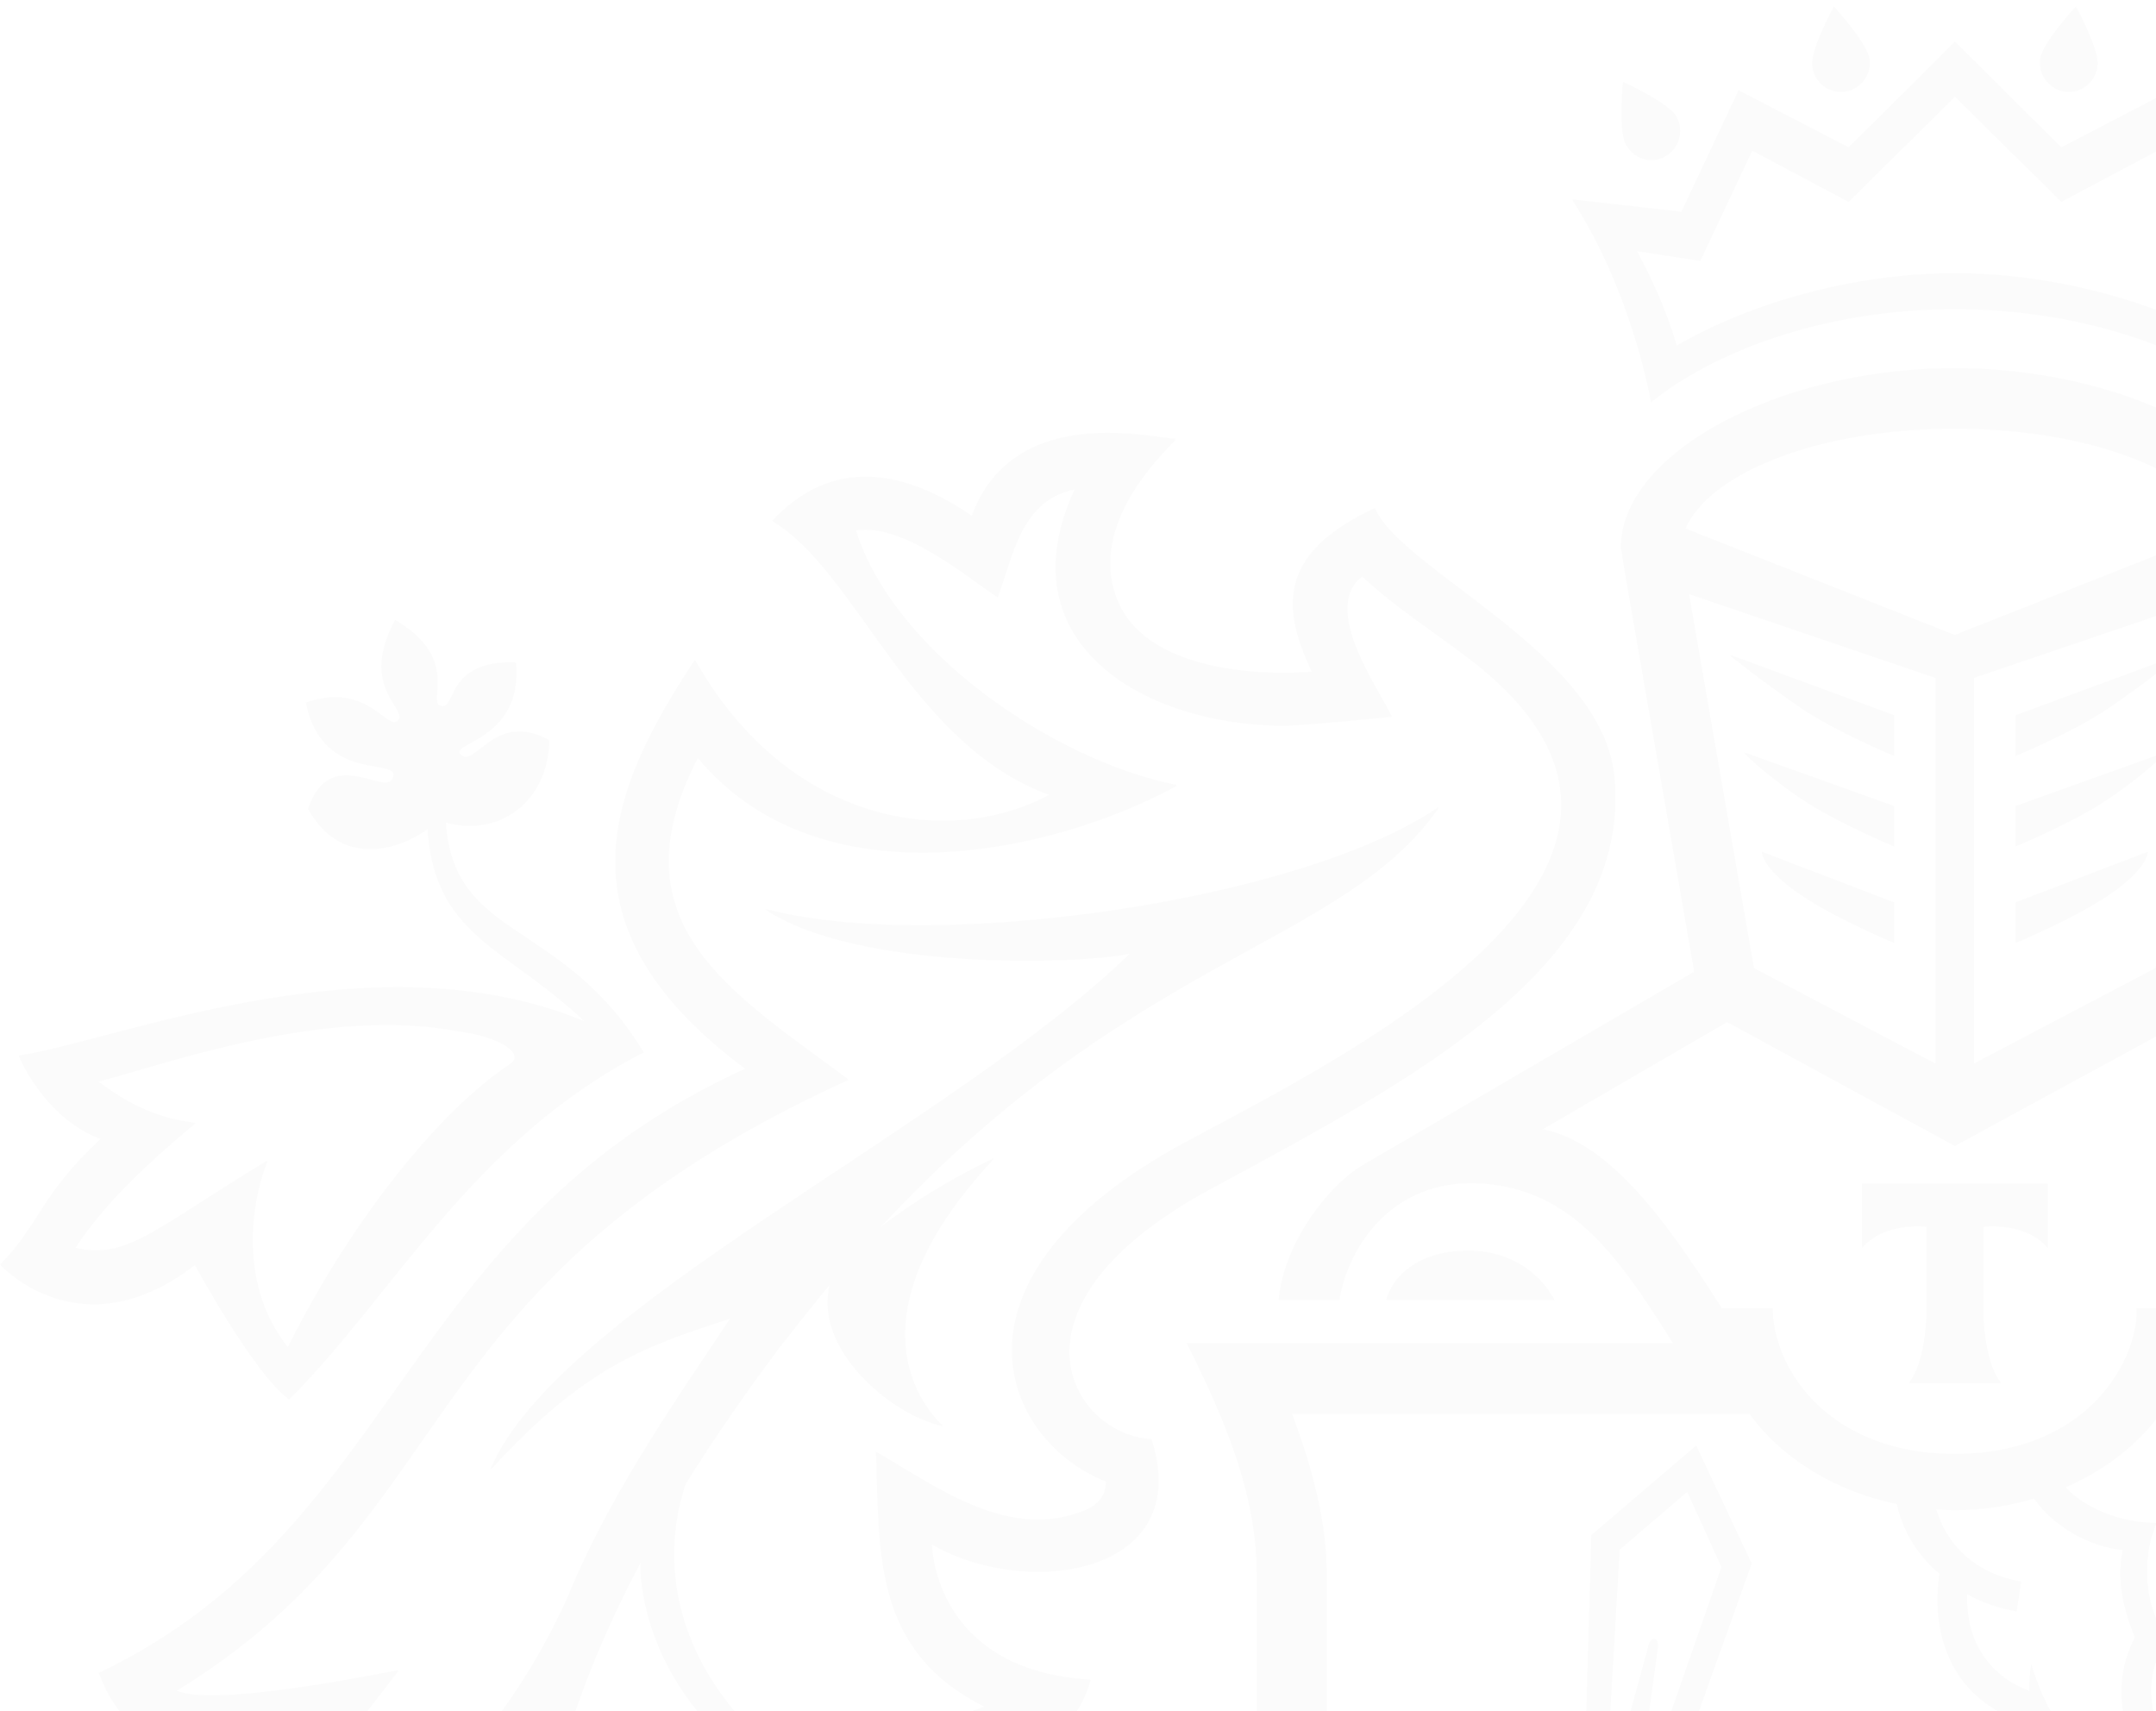 <svg width="805" height="639" fill="none" xmlns="http://www.w3.org/2000/svg"><g opacity=".02" fill-rule="evenodd" clip-rule="evenodd" fill="#333"><path d="M318.255 1017.03l-16.828 28.57c-6.003-18.82-16.885-38.36-23.897-52.166-13.463 27.806-34.798 28.366-55.329 28.516 4.544-66.628-79.057-133.629-42.314-209.63 7.33-15.211 2.58-33.809-13.257-41.78-56.096-28.514-30.124 89.772-86.181 93.326 10.732-13.415 14.79-41.499 16.398-43.931-11.93 3.106-40.5 21.255-53.328-2.002 32.76-17.849 42.184-44.698 47.326-71.66 6.526-34.108 9.517-49.9 16.155-63.932 6.9-14.987 17.97-27.972 41.642-58.694-5.61.861-68.717 14.145-82.853 7.521 109.068-67.019 84.479-152.263 250.858-228.245-43.605-32.406-88.238-58.244-56.245-120.194 45.568 54.784 132.161 35.83 178.944 10.366-46.222-9.262-105.758-49.975-119.931-95.328 17.445-2.695 39.995 16.203 52.991 25.015 6.245-16.727 8.732-36.204 29.001-40.433-27.019 57.946 26.402 88.069 77.356 88.312 7.872 0 40.837-3.274 40.837-3.274-5.236-10.852-26.552-40.451-11.051-52.445 12.453 11.713 27.3 21.049 40.856 31.434 99.065 76.711-47.101 147.847-106.899 180.122-93.847 50.742-68.735 111.082-29.525 126.518-.168 6.867-4.375 9.879-10.882 11.993-27.412 9.168-53.16-10.403-75.018-22.957 1.327 37.869-1.253 74.261 40.557 95.104l-28.833 10.552c24.794 18.823 32.329 28.814 62.191 32.705-13.949 6.755-31.245 6.643-46.054 8.027 3.739 10.497 6.824 24.679 14.659 34.09-61.106 7.241-85.545-27.654-104.431-26.213-40.295 2.994-37.789 78.901 61.387 79.013l-10.284 16.97s18.811 10.983 35.995 13.097c-6.582 5.333-12.958 12.536-18.493 18.037l15.838 13.64c-40.464 7.278-51.945-35.812-78.197-15.025-40.034 31.751 48.26 98.79 132.927 88.78-7.124 9.112-26.982 22.508-35.602 29.487 69.016 65.224 34.966 126.614 63.35 171.594-59.461-3.95-103.533-47.64-113.836-94.88m77.561-73.346c19.148-15.23 34.966-22.826 34.219-59.554-28.74 14.668-110.303 13.901-144.371-33.043-9.63-13.321.654-20.038 9.985-9.542 23.298 26.456 66.492 14.463 82.254 6.811-2.487-9.056-9.499-20.918-15.389-25.989 5.89-5.837 22.551-14.444 26.01-29.337-8.957-4.846-43.549-8.307-43.549-8.307 5.572-5.314 12.491-12.817 8.359-32.631-35.341 10.871-79.001-3.873-88.93-16.989-9.761-12.854.224-24.922 8.377-16.446 17.614 18.542 104.43 39.74 136.741 7.54-12.004-3.293-25.224-14.032-27.636-20.656 29.88-2.993 53.739-20.656 55.684-42.659-16.529 0-47.756-1.197-58.358-9.205 14.342-5.295 23.355-10.497 27.88-26.531-54.656-3.312-58.975-43.932-59.256-50.667 35.565 20.543 98.223 11.45 82.03-39.161-29.543-1.571-59.423-49.525 22.008-93.625 73.99-40.04 158.189-83.26 150.784-154.434-4.861-45.484-79.804-76.58-89.303-99.631-31.264 14.893-37.603 32.181-23.486 61.144 0 0-69.632 6.942-75.13-35.96-2.412-19.253 10.434-37.271 24.215-51.004-7.798 0-60.303-14.052-76.122 28.738-29.468-20.094-54.599-19.365-74.438 1.834 31.638 18.822 51.234 83.241 103.533 102.27-37.21 20.207-97.363 11.712-132.478-50.274-33.209 50.087-52.319 99.668 18.885 152.599C148.698 458.043 149.633 570.847 36.881 624.62c11.462 30.722 35.583 30.722 66.286 25.932C54.402 713.961 95.95 780.27 18.8 807.399c7.199 25.839 21.69 46.439 50.186 38.899-8.115 12.648-13.444 12.367-26.047 26.269 42.184 26.587 92.221 7.315 103.552-77.947 2.039-15.211 23-5.706 15.726 9.224-48.093 99.52 73.522 174.36 30.497 247.366 37.976-1.59 66.828-4.53 82.703-17.38 7.723 15.32 12.341 30.5 10.696 45.45 20.942-4.25 28.59-16.71 30.029-30.86 13.744 40.02 62.827 82.85 141.417 82.85-41.679-59.37-2.88-119.67-61.743-187.586"/><path d="M209.43 779.053c14.304 14.95 31.694 16.484 64.64 14.388-36.2-4.359-56.506-13.172-69.109-37.214-1.889-12.386-3.104-25.652-3.646-39.853-1.104-38.094 11.424-83.484 37.752-133.16-.187 31.171 24.532 80.173 79.599 88.331-49.551-21.667-78.627-70.463-62.789-117.65 10.321-16.521 21.97-33.547 34.966-50.835 6.544-8.364 12.883-16.409 19.11-23.912-6.676 24.099 22.456 48.984 41.94 53.137-10.583-10.309-33.227-43.819 19.091-99.818-14.622 6.885-30.759 16.67-42.987 26.269 95.1-102.831 173.222-105.694 209.142-157.409-52.02 35.568-189.696 54.765-251.551 37.963 34.144 22.845 116.436 20.75 136.536 16.502-67.108 65.28-213.61 132.674-238.966 192.677 35.714-39.179 58.77-46.363 89.659-56.467-24.326 36.335-46.241 68.311-61.349 105.376-38.968 84.701-91.099 85.767-94.521 155.649 17.782-54.147 53.852-67.861 78.87-103.429-4.431 22.714-6.469 47.86-5.684 76.955.879 31.601 7.199 59.367 17.24 84.195-2.543 34.558.542 93.532 40.108 132.468-26.888-34.071-32.666-89.416-30.273-111.007 30.965 59.816 119.315 142.403 162.004 197.931-42.689-71.395-147.363-154.823-169.782-251.087M672.104 333.733c12.677 8.756 35.078 18.112 35.078 18.112v-14.931l-49.327-18.897s0 6.043 14.249 15.716M707.182 315.715v-14.781l-55.983-20.038s6.657 7.109 20.905 16.876c12.678 8.719 35.078 17.943 35.078 17.943M707.182 281.999v-14.968l-61.293-22.564s11.967 9.729 26.215 19.421c12.677 8.756 35.078 18.111 35.078 18.111M813.782 244.467l-61.181 22.564v14.968s22.438-9.336 35.022-18.111c14.267-9.692 26.159-19.421 26.159-19.421M801.89 318.017l-49.289 18.897v14.931s22.382-9.356 35.04-18.112c14.249-9.673 14.249-15.716 14.249-15.716M808.528 280.896l-55.927 20.038v14.781s22.438-9.224 35.04-17.943c14.249-9.767 20.887-16.876 20.887-16.876M548.189 466.949c-18.25 0-28.029 9.187-30.572 18.261h62.696c-4.431-8.27-14.716-18.261-32.124-18.261"/><path d="M729.882 237.076L629.209 197.28c8.527-20.263 48.018-37.533 100.673-37.533s92.09 17.27 100.616 37.533l-100.616 39.796zm74.962 124.367l-67.913 35.699V252.886l92.221-31.358-24.308 139.915zm79.337 60.153c-25.467 4.434-47.288 35.605-65.239 63.614l-2.019 3.256h-19.11l-.018 3.311c-2.039 21.648-22.551 51.079-67.951 51.079-20.96 0-36.742-6.417-47.587-15.174-9.443-7.652-15.314-17.12-18.194-26.119-1.084-3.349-1.757-6.586-2.056-9.786l-.15-3.311h-18.998l-2.056-3.256c-18.026-28.009-39.866-59.18-65.202-63.614l69.24-40.19 85.041 46.252 84.966-46.252 69.333 40.19zm93.38 106.086c-7.255 18.954-13.126 39.441-13.126 59.947v220.406h-25.617c-11.612-11.264-21.447-48.89-21.447-48.89-6.357 13.603.916 40.938 7.76 48.89h-33.003c-8.152-11.039-15.239-50.199-15.239-50.199-9.854 11.263-3.609 41.742 2.506 50.199h-21.896c-1.421-15.642 3.048-32.705 3.048-32.705-11.407-2.115-23.635-8.177-23.579-20.956 5.778 5.464 8.115 5.389 16.174 5.239l9.33-7.353c-30.945.973-32.329-32.93-7.89-48.833-24.439.785-42.764-13.752-33.807-39.816-17.464-9.018-23.597-38.505-10.714-51.453-9.331-10.14-10.883-29.954-4.918-43.538-12.322 0-26.215-4.958-33.956-13.378-.599.281-1.29.487-1.945.692 15.426-6.305 28.459-16.072 37.322-28.252h170.997zM964.491 965.5c0 45.99-21.223 80.86-56.507 100.27l12.678-25.77h-12.247l-16.231 32.97c-16.791 6.38-35.901 9.86-57.011 9.86-64.435 0-81.469 2.64-105.235 26.4-23.934-23.76-40.931-26.4-105.235-26.4-20.998 0-39.996-3.44-56.806-9.69h.486l16.212-33.14h-12.247l-14.249 28.97a131.512 131.512 0 01-9.891-5.22l11.761-23.75h-12.135l-8.732 17.7c-27.599-20.35-43.829-52.07-43.829-92.2V820.982h469.218V965.5zM645.084 701.574l19.802 2.433c1.477 10.87-1.365 29.262-8.433 39.497l-19.147-5.557c5.086-12.18 6.395-23.425 7.778-36.373zm-28.459-14.519s18.138-.879 23.261 1.067c3.815 1.571 1.234 7.914-3.627 7.24-5.161-.636-19.634-8.307-19.634-8.307zm-1.234-72.146l-16.267 59.554 5.553-96.001 25.28-21.629 12.846 28.233-32.479 93.214 8.545-62.754c.842-4.397-2.748-4.864-3.478-.617zm-12.509 99.22c-8.564 3.48-17.277-1.198-14.585-6.755 3.946 3.649 15.015 1.871 15.015 1.871l-.43 4.884zm-16.043 7.952c3.926 3.835 15.875 2.394 15.875 2.394l.467 2.358c-5.217 6.941-19.671 3.836-16.342-4.752zm-18.736-38.3c-4.562-3.05-2.506-9.692 2.562-9.692 5.516.131 12.902 6.418 20.231 9.561 0 0-19.128 2.544-22.793.131zm18.137 52.725s5.498 2.358 12.416 2.881c-.804 3.78-3.702 7.484-8.414 6.418-3.889-.861-5.647-5.725-4.002-9.299zm12.865-35.942c-9.2 2.975-13.257-3.63-12.808-9.28 17.969-6.624 25.972-2.358 31.263 1.029 4.862 3.049 8.845 11.694 15.389 17.157-1.103 7.353-3.384 18.055-6.021 25.221-18.399-4.752-19.353-20.955-12.453-30.872-3.889-4.509-7.965-5.65-15.37-3.255zm79.786 5.276l19.708 2.339c1.926 10.889-1.739 33.847-9.181 44.848l-20.082-5.8c8.022-10.552 10.976-29.3 9.555-41.387zm33.882 4.154l16.267 2.058c2.562 13.471.898 36.84-7.722 50.181l-18.942-5.539c8.321-11.244 12.173-34.445 10.397-46.7zm29.132 3.611h.355c4.226.636 8.676-.056 12.734-1.759 8.769 12.629 15.632 41.181 5.105 59.068-5.965.038-11.837-.973-17.297-2.507l-4.375-1.31c8.9-13.864 7.554-38.206 3.478-53.492zm24.831-9.598l11.5-11.283c11.799 10.235 27.187 33.192 22.363 54.952l-12.565 11.469c-2.543 2.526-5.273 4.416-7.966 6.081 7.798-19.477-2.187-49.338-13.332-61.219zm67.651 6.473a37.978 37.978 0 00-5.908 11.563l-14.005 12.91c2.804-20.525-10.939-44.773-23.523-54.652l14.94-14.613 2.917 2.975c-4.974 13.097 4.749 38.711 25.579 41.817zm-37.21-99.182c-7.367 14.07-6.619 30.292 2.02 44.998l-5.74 5.65c-25.112-3.087-35.023-40.582-35.023-40.582-.467 3.274-.804 6.698-.748 9.972-14.64-5.426-23.952-18.429-23.186-36.297 5.554 3.124 11.799 5.295 18.437 6.473l1.683-11.001c-17.539-3.05-27.786-14.033-31.731-26.98a46.127 46.127 0 01-2.338-.393c3.086.281 6.19.524 9.387.524 10.378 0 20.269-1.609 29.543-4.322 7.274 10.384 20.232 17.812 33.228 19.271-2.057 8.551-1.066 19.346 4.468 32.687zm-144.015-83.616c12.117 16.596 31.788 28.87 55.048 33.716 2.001 8.756 6.694 18.298 15.969 26.063-3.833 25.764 7.236 49.825 34.947 56.243 2.88 13.097 11.051 23.032 24.682 27.766l-19.259 22.265c-7.33 8.55-16.941 11.301-24.925 10.272l-86.069-9.786c3.702-9.579-6.189-20.675-33.414-15.922l33.825-94.599-20.662-43.95-39.098 33.398-2.88 99.295-16.585-8.195c-21.915-9.393-28.272 30.085-7.498 30.254l8.227.093c-.505 4.117.711 8.532 3.908 9.917-3.908 1.665-5.048 9.037-.149 11.619-5.012 2.357-5.61 9.841-1.627 13.116-4.357 7.259-5.011 23.125 10.078 27.092 12.285 3.274 20.045-10.066 22.644-17.775l133.862 41.481c18.998 5.444 32.461 2.432 48.205-11.414l34.947-30.572c-4.357 19.982 2.805 38.019 18.007 43.969 0 0-2.207 17.887-1.477 26.007H495.273V587.629c0-20.506-5.909-40.993-12.996-59.947h170.885zm-22.606-306.154l92.127 31.358v144.256l-67.838-35.699-24.289-139.915zm223.839-17.157c0-35.306-59.237-66.908-124.551-66.908-65.369 0-124.606 31.602-124.606 66.908l1.384 8.569 25.991 149.85-123.485 72.034c-13.164 7.727-29.618 29.019-31.712 50.386h22.531c3.721-21.348 20.625-45.073 52.187-43.651 28.516 1.553 45.344 18.916 62.135 43.651l4.32 6.567 6.226 9.786H443.179c13.294 26.774 26.047 55.213 26.047 86.066V965.5c0 97.22 74.662 143.49 155.477 143.49 62.378 0 70.792-2.81 105.235 31.62 34.33-34.43 42.688-31.62 105.235-31.62 80.796 0 155.44-46.27 155.44-143.49V587.629c0-30.853 12.617-59.292 25.957-86.066H834.836l6.302-9.786 4.338-6.567c16.66-24.735 33.582-42.098 62.097-43.651 31.413-1.422 48.41 22.303 52.113 43.651h22.513c-2.02-21.367-18.568-42.659-31.657-50.386L827.058 362.79l26.047-149.85 1.29-8.569z"/><path d="M634.839 97.087l19.352-41.18 36.032 19.12 39.678-39.216 39.753 39.217 35.939-19.122 19.24 41.181 23.86-3.705c-6.077 11.507-10.715 21.555-14.997 35.643-26.103-15.267-64.939-27.017-103.795-27.017-38.93 0-77.654 11.75-103.813 27.017-4.357-14.088-8.882-24.136-15.071-35.643l23.822 3.705zm95.1 18.037c50.542 0 91.042 16.764 113.406 34.801 0 0 6.694-40.19 29.319-75.458l-40.707 4.584-21.316-45.354-40.987 21.311-39.715-39.46-39.716 39.46-41.08-21.31-21.335 45.353-40.688-4.584c22.7 35.268 29.301 75.458 29.301 75.458 22.344-18.037 62.882-34.801 113.518-34.801z"/><path d="M771.486 33.94c5.946.506 11.163-3.947 11.668-9.86.579-5.856-8.059-21.685-8.059-21.685s-12.939 13.94-13.351 19.908c-.542 5.856 3.889 11.057 9.742 11.637M688.222 33.94c6.003-.58 10.378-5.781 9.836-11.637-.524-5.969-13.332-19.908-13.332-19.908s-8.62 15.829-8.059 21.685c.449 5.913 5.74 10.366 11.555 9.86M621.544 58.189c5.273-2.863 7.273-9.374 4.431-14.594-2.767-5.276-19.989-13.004-19.989-13.004s-1.776 17.887 1.085 23.032c2.749 5.258 9.218 7.391 14.473 4.566M27.906 465.827c10.34-15.773 24.738-29.937 44.857-46.607-13.145-1.703-23.448-5.95-36.294-15.567 27.468-7.278 85.284-28.159 134.48-18.841 16.155 2.133 25.299 8.812 19.371 12.536-26.458 17.55-59.124 58.207-82.89 105.674-20.755-25.894-12.042-59.909-7.648-69.695-41.566 25.072-52.43 37.327-71.876 32.5m44.708 6.211s22.25 41.107 35.227 50.275c39.417-39.516 68.381-96.788 132.311-129.606-30.255-49.843-70.886-41.499-73.822-85.823 19.353 5.445 38.22-7.372 38.612-30.61-20.362-11.132-27.58 11.02-33.077 5.351-4.563-4.677 23.298-5.538 20.624-34.333-26.851-.823-21.877 18.654-28.216 16.147-5.03-1.796 7.592-17.812-16.772-31.976-13.687 25.334 5.03 33.211 1.14 37.458-4.113 4.416-11.163-14.65-34.423-6.623 6.282 31.302 36.387 19.234 32.31 28.402-2.842 6.642-23.41-12.854-31.488 11.263 11.537 21.03 32.349 16.054 44.559 7.26 2.561 40.563 29.094 43.912 58.75 72.146-78.982-32.892-175.148 7.447-211.404 12.742 5.516 12.479 16.51 26.1 30.703 31.04-22.345 20.693-22.887 32.05-37.603 47 0 0 29.936 32.93 72.569-.113M695.253 441.952v23.781c8.246-9.86 24.046-7.952 24.046-7.952v34.24s-.523 16.895-6.507 24.211h34.274c-5.965-7.316-6.525-24.211-6.525-24.211v-34.24s15.8-1.908 24.008 7.952v-23.781h-69.296"/><path d="M318.367 1017.1l-16.773 28.55c-6.039-18.82-16.922-38.3-23.896-52.16-13.463 27.8-34.761 28.36-55.329 28.51 4.563-66.585-79.094-133.567-42.296-209.549 7.33-15.193 2.562-33.828-13.238-41.799-56.077-28.458-30.142 89.734-86.163 93.345 10.715-13.471 14.716-41.518 16.343-43.95-11.93 3.106-40.445 21.311-53.272-1.983 32.741-17.831 42.128-44.68 47.288-71.641 6.526-34.109 9.537-49.919 16.137-63.914 6.919-14.95 17.969-27.934 41.66-58.675-5.609.804-68.68 14.145-82.871 7.503 109.086-67.039 84.535-152.207 250.821-228.115-43.605-32.424-88.182-58.3-56.208-120.212 45.568 54.783 132.142 35.848 178.888 10.403-46.185-9.262-105.74-50.031-119.876-95.366 17.39-2.657 39.959 16.24 52.936 25.053 6.245-16.764 8.732-36.223 29.001-40.414-27.057 57.889 26.383 88.069 77.318 88.293 7.909 0 40.875-3.33 40.875-3.33-5.292-10.852-26.571-40.452-11.107-52.389 12.509 11.676 27.337 21.031 40.856 31.433 99.046 76.675-47.101 147.792-106.899 180.048-93.754 50.723-68.679 111.082-29.487 126.499-.15 6.811-4.338 9.823-10.864 12.012-27.412 9.093-53.141-10.44-74.981-23.013 1.29 37.888-1.29 74.26 40.538 95.104l-28.833 10.496c24.776 18.878 32.33 28.851 62.135 32.724-13.911 6.773-31.208 6.642-45.998 8.027 3.721 10.496 6.806 24.678 14.622 34.108-61.031 7.241-85.47-27.635-104.412-26.25-40.276 3.031-37.733 78.901 61.387 79.013l-10.284 16.989s18.773 10.964 35.994 13.059c-6.581 5.333-12.901 12.555-18.474 18.037l15.838 13.677c-40.482 7.241-51.926-35.867-78.159-15.099-40.071 31.788 48.223 98.771 132.852 88.817-7.106 9.112-26.982 22.508-35.546 29.468 68.923 65.191 34.929 126.571 63.294 171.551-59.479-3.98-103.495-47.63-113.817-94.86m77.542-73.341c19.166-15.193 35.023-22.789 34.219-59.555-28.759 14.706-110.265 13.92-144.315-32.986-9.648-13.359.673-20.057 9.948-9.561 23.298 26.456 66.51 14.482 82.254 6.848-2.487-9.13-9.499-20.955-15.389-26.026 5.89-5.8 22.588-14.444 25.972-29.318-8.919-4.828-43.492-8.308-43.492-8.308 5.553-5.369 12.472-12.816 8.339-32.63-35.34 10.87-78.963-3.892-88.911-16.97-9.742-12.873.206-24.922 8.414-16.39 17.577 18.467 104.375 39.684 136.649 7.502-11.967-3.311-25.225-14.051-27.581-20.693 29.862-2.994 53.684-20.637 55.666-42.622-16.53 0-47.756-1.197-58.377-9.205 14.323-5.295 23.373-10.478 27.898-26.531-54.618-3.312-58.956-43.913-59.255-50.63 35.564 20.525 98.223 11.376 82.03-39.16-29.6-1.59-59.424-49.507 21.971-93.513 74.027-40.115 158.151-83.335 150.709-154.453-4.843-45.54-79.749-76.58-89.248-99.612-31.263 14.893-37.546 32.181-23.429 61.126 0 0-69.67 6.922-75.167-35.961-2.375-19.234 10.452-37.233 24.251-50.967-7.834 0-60.302-14.051-76.121 28.72-29.413-20.094-54.562-19.346-74.382 1.853 31.6 18.766 51.177 83.204 103.458 102.213-37.191 20.17-97.325 11.731-132.404-50.237-33.208 50.05-52.318 99.632 18.886 152.544-129.618 59.031-128.664 171.815-241.397 225.57 11.444 30.703 35.546 30.703 66.267 25.895-48.746 63.371-7.198 129.698-84.386 156.809 7.255 25.839 21.747 46.495 50.187 38.936-8.078 12.611-13.407 12.367-26.01 26.232 42.184 26.587 92.202 7.334 103.534-77.947 2-15.248 22.961-5.706 15.725 9.243-48.092 99.463 73.504 174.304 30.478 247.295 37.94-1.59 66.829-4.57 82.629-17.35 7.76 15.29 12.397 30.46 10.733 45.41 20.961-4.24 28.571-16.65 30.011-30.91 13.762 40.1 62.826 82.91 141.341 82.91-41.66-59.39-2.861-119.69-61.705-187.571"/><path d="M209.599 779.165c14.341 14.968 31.693 16.502 64.584 14.444-36.144-4.397-56.451-13.209-69.109-37.214-1.833-12.442-3.048-25.708-3.553-39.853-1.141-38.094 11.387-83.447 37.696-133.141-.168 31.152 24.495 80.154 79.562 88.293-49.495-21.648-78.609-70.425-62.734-117.649 10.303-16.465 21.934-33.473 34.929-50.798 6.526-8.326 12.883-16.372 19.091-23.837-6.619 24.042 22.457 48.908 41.903 53.081-10.527-10.31-33.189-43.801 19.129-99.8-14.604 6.922-30.74 16.708-42.988 26.231 95.044-102.737 173.204-105.637 209.105-157.315-51.982 35.568-189.64 54.765-251.513 37.963 34.125 22.808 116.398 20.731 136.499 16.465-67.072 65.261-213.518 132.655-238.873 192.621 35.658-39.16 58.769-46.326 89.622-56.411-24.308 36.316-46.204 68.255-61.312 105.319-38.949 84.683-91.043 85.768-94.502 155.613 17.782-54.129 53.833-67.862 78.851-103.393-4.413 22.677-6.47 47.861-5.684 76.899.879 31.583 7.217 59.349 17.24 84.196-2.543 34.501.523 93.513 40.089 132.412-26.888-34.034-32.647-89.379-30.254-110.97C248.323 892.1 336.636 974.705 379.306 1030.2c-42.67-71.399-147.288-154.771-169.707-251.035M672.198 334.013c12.603 8.719 34.985 18.074 34.985 18.074v-14.893l-49.289-18.897s0 6.062 14.304 15.716M707.183 316.052v-14.875l-55.927-19.982s6.638 7.091 20.942 16.839c12.603 8.681 34.985 18.018 34.985 18.018M707.183 282.261v-14.93l-61.256-22.565s11.967 9.692 26.271 19.421c12.603 8.757 34.985 18.074 34.985 18.074M813.782 244.766l-61.181 22.565v14.93s22.419-9.317 35.04-18.074c14.249-9.729 26.141-19.421 26.141-19.421M801.871 318.297l-49.27 18.897v14.893s22.419-9.355 35.04-18.074c14.23-9.654 14.23-15.716 14.23-15.716M808.528 281.195l-55.927 19.982v14.875s22.438-9.299 35.04-18.018c14.23-9.748 20.887-16.839 20.887-16.839M548.265 467.174c-18.269 0-27.992 9.187-30.61 18.298h62.715c-4.469-8.288-14.716-18.298-32.105-18.298"/><path d="M729.901 237.376l-100.673-39.797c8.564-20.225 48.018-37.495 100.673-37.495 52.636 0 92.052 17.27 100.597 37.495l-100.597 39.797zm74.906 124.329l-67.82 35.717V253.13l92.165-31.321-24.345 139.896zm79.337 60.153c-25.449 4.415-47.307 35.568-65.22 63.614l-2.001 3.218h-19.11l-.074 3.312c-1.982 21.666-22.495 51.079-67.894 51.079-20.943 0-36.706-6.418-47.588-15.174-9.424-7.653-15.277-17.101-18.194-26.157-1.065-3.274-1.757-6.586-2.038-9.748l-.168-3.312h-18.96l-2.057-3.218c-18.007-28.046-39.846-59.199-65.183-63.614l69.203-40.227 85.041 46.251 84.947-46.251 69.296 40.227zm93.361 106.049c-7.273 18.897-13.107 39.403-13.107 59.947v220.312H938.8c-11.65-11.282-21.466-48.815-21.466-48.815-6.376 13.528.935 40.882 7.741 48.815H892.11c-8.19-11.058-15.258-50.18-15.258-50.18-9.854 11.244-3.609 41.704 2.505 50.18h-21.914c-1.365-15.642 3.104-32.705 3.104-32.705-11.462-2.114-23.654-8.139-23.635-20.899 5.815 5.426 8.171 5.332 16.193 5.164l9.311-7.335c-30.889 1.011-32.329-32.93-7.834-48.796-24.495.786-42.763-13.789-33.863-39.796-17.408-9-23.541-38.487-10.677-51.472-9.312-10.103-10.864-29.955-4.899-43.52-12.322 0-26.215-4.921-33.956-13.34-.598.281-1.309.468-1.945.692 15.426-6.305 28.497-16.091 37.322-28.252h170.941zm-13.051 437.667c0 45.956-21.223 80.886-56.525 100.216l12.677-25.73h-12.247l-16.231 32.97c-16.791 6.38-35.901 9.86-56.955 9.86-64.435 0-81.469 2.62-105.235 26.38-23.915-23.76-40.912-26.38-105.235-26.38-20.942 0-39.996-3.43-56.712-9.73h.411l16.249-33.1h-12.21l-14.248 28.96c-3.422-1.61-6.694-3.33-9.873-5.24l11.705-23.72h-12.172l-8.695 17.68c-27.599-20.32-43.792-52.05-43.792-92.166V821.095h469.088v144.479zM645.141 701.705l19.745 2.47c1.496 10.815-1.327 29.207-8.377 39.46l-19.166-5.52c5.105-12.143 6.377-23.481 7.798-36.41zm-28.497-14.481s18.175-.861 23.298 1.066c3.778 1.572 1.197 7.933-3.683 7.222-5.105-.617-19.615-8.288-19.615-8.288zm-1.197-72.09l-16.305 59.479 5.573-95.964 25.261-21.629 12.865 28.233-32.498 93.196 8.582-62.735c.804-4.36-2.748-4.865-3.478-.58zm-12.527 99.182c-8.527 3.405-17.259-1.235-14.567-6.754 3.946 3.592 14.997 1.833 14.997 1.833l-.43 4.921zm-16.044 7.933c3.964 3.798 15.894 2.358 15.894 2.358l.43 2.394c-5.217 6.942-19.633 3.799-16.324-4.752zm-18.717-38.337c-4.562-3.05-2.505-9.654 2.562-9.654 5.516.13 12.939 6.417 20.232 9.542 0 0-19.129 2.6-22.794.112zm18.138 52.781s5.46 2.283 12.415 2.844c-.804 3.798-3.758 7.466-8.414 6.418-3.889-.861-5.647-5.707-4.001-9.262zm12.846-35.961c-9.181 2.975-13.22-3.667-12.828-9.317 18.007-6.549 26.029-2.32 31.283 1.029 4.824 3.068 8.863 11.731 15.351 17.157-1.047 7.391-3.328 18.055-5.965 25.203-18.399-4.715-19.352-20.956-12.509-30.816-3.833-4.509-7.909-5.65-15.332-3.256zm79.767 5.277l19.689 2.338c1.945 10.834-1.738 33.847-9.162 44.83l-20.082-5.819c8.04-10.534 10.976-29.263 9.555-41.349zm33.882 4.153l16.248 2.021c2.6 13.509.898 36.878-7.722 50.162l-18.885-5.482c8.264-11.282 12.172-34.483 10.359-46.701zm29.113 3.611h.355c4.226.636 8.676-.093 12.734-1.758 8.769 12.592 15.65 41.162 5.105 58.993-5.965.112-11.837-.936-17.296-2.489l-4.376-1.309c8.901-13.809 7.61-38.188 3.478-53.437zm24.832-9.598l11.555-11.301c11.724 10.253 27.132 33.173 22.326 54.933l-12.584 11.544c-2.58 2.489-5.273 4.36-8.003 6.025 7.835-19.421-2.15-49.357-13.294-61.201zm67.594 6.455c-2.486 3.368-4.543 7.297-5.852 11.563l-14.005 12.854c2.804-20.469-10.958-44.736-23.523-54.596l14.884-14.613 2.973 2.994c-4.974 13.059 4.749 38.73 25.523 41.798zm-37.153-99.126c-7.368 14.051-6.62 30.254 2.056 44.96l-5.777 5.669c-25.112-3.143-35.023-40.601-35.023-40.601-.504 3.368-.804 6.661-.748 10.01-14.64-5.426-23.915-18.467-23.167-36.297 5.535 3.087 11.78 5.276 18.381 6.417l1.72-10.945c-17.539-3.069-27.786-14.033-31.675-26.999-.842-.075-1.59-.281-2.394-.337 3.142.262 6.19.505 9.387.505 10.415 0 20.269-1.609 29.544-4.34 7.273 10.384 20.231 17.83 33.189 19.271-2.019 8.495-1.028 19.309 4.507 32.687zM653.2 527.907c12.116 16.577 31.768 28.87 55.048 33.678 1.963 8.756 6.694 18.336 15.931 26.063-3.833 25.764 7.236 49.825 34.947 56.224 2.88 13.116 11.051 23.07 24.664 27.766l-19.241 22.265c-7.33 8.532-16.941 11.245-24.925 10.272l-86.032-9.804c3.721-9.561-6.189-20.619-33.414-15.866l33.826-94.655-20.643-43.913-39.118 33.398-2.86 99.276-16.623-8.195c-21.859-9.43-28.216 30.086-7.461 30.254l8.246.094c-.524 4.06.692 8.55 3.889 9.916-3.889 1.647-5.086 9-.149 11.619-4.955 2.339-5.628 9.842-1.627 13.079-4.357 7.315-5.011 23.107 10.078 27.111 12.323 3.237 20.045-10.066 22.607-17.794l133.862 41.499c18.979 5.445 32.442 2.377 48.167-11.431l34.947-30.573c-4.394 19.983 2.805 38.019 18.026 43.969 0 0-2.207 17.962-1.515 26.007H495.366V587.854c0-20.544-5.927-41.05-12.977-59.947H653.2zm-22.607-306.098l92.09 31.321v144.292l-67.838-35.717-24.252-139.896zm223.764-17.176c0-35.269-59.199-66.833-124.512-66.833-65.351 0-124.551 31.564-124.551 66.833l1.347 8.644L632.65 363.07l-123.466 72.016c-13.126 7.69-29.562 28.982-31.656 50.386h22.531c3.721-21.385 20.606-45.11 52.094-43.632 28.497 1.497 45.381 18.841 62.154 43.632l4.319 6.53 6.208 9.748H443.291c13.332 26.812 26.028 55.251 26.028 86.104v377.72c0 97.196 74.588 143.466 155.384 143.466 62.378 0 70.793-2.84 105.235 31.62 34.33-34.46 42.707-31.62 105.235-31.62 80.702 0 155.365-46.27 155.365-143.466v-377.72c0-30.853 12.642-59.292 25.972-86.104H834.836l6.246-9.748 4.338-6.53c16.697-24.791 33.638-42.135 62.153-43.632 31.395-1.478 48.354 22.247 52.075 43.632h22.476c-2.001-21.404-18.53-42.696-31.638-50.386L827.039 363.07l26.047-149.793 1.271-8.644z"/><path d="M634.838 97.424l19.409-41.162 35.976 19.121 39.715-39.235 39.716 39.235 35.938-19.121 19.185 41.162 23.915-3.667c-6.133 11.506-10.751 21.498-14.996 35.605-26.14-15.267-64.958-27.017-103.758-27.017-38.93 0-77.654 11.75-103.813 27.017-4.357-14.107-8.901-24.099-15.09-35.605l23.803 3.667zm95.1 18.036c50.542 0 91.006 16.746 113.369 34.764 0 0 6.694-40.152 29.338-75.402l-40.744 4.565-21.279-45.353-40.968 21.31-39.716-39.44-39.715 39.44-41.043-21.31-21.316 45.353-40.707-4.565c22.681 35.25 29.301 75.402 29.301 75.402 22.307-18.018 62.882-34.764 113.48-34.764z"/><path d="M771.486 34.315c5.909.486 11.163-3.986 11.668-9.823.579-5.894-8.059-21.704-8.059-21.704s-12.94 13.92-13.351 19.87c-.561 5.838 3.889 11.058 9.742 11.657M688.222 34.315c6.021-.599 10.378-5.82 9.855-11.657-.543-5.95-13.351-19.87-13.351-19.87s-8.62 15.81-8.059 21.704c.467 5.837 5.74 10.31 11.555 9.823M621.6 58.507c5.235-2.863 7.236-9.355 4.431-14.557-2.767-5.276-19.989-13.04-19.989-13.04s-1.832 17.886 1.048 23.069c2.748 5.276 9.255 7.372 14.51 4.528M28.093 466.07c10.34-15.792 24.812-29.955 44.894-46.626-13.144-1.684-23.447-5.987-36.33-15.548 27.486-7.316 85.283-28.14 134.479-18.804 16.155 2.133 25.28 8.738 19.352 12.461-26.439 17.569-59.105 58.226-82.852 105.675-20.774-25.913-11.986-59.891-7.685-69.676-41.548 25.09-52.375 37.289-71.858 32.518m44.745 6.23s22.251 41.032 35.172 50.237c39.435-39.553 68.399-96.769 132.31-129.586-30.254-49.826-70.849-41.462-73.859-85.824 19.428 5.501 38.22-7.334 38.612-30.572-20.325-11.17-27.58 11.039-33.059 5.351-4.543-4.678 23.28-5.482 20.643-34.296-26.832-.842-21.914 18.617-28.215 16.166-5.03-1.834 7.572-17.831-16.773-32.013-13.669 25.315 5.03 33.21 1.159 37.439-4.132 4.415-11.163-14.632-34.442-6.624 6.32 31.265 36.424 19.216 32.329 28.44-2.86 6.604-23.41-12.873-31.488 11.188 11.575 21.068 32.349 16.091 44.521 7.297 2.618 40.545 29.114 43.932 58.769 72.109-78.982-32.873-175.092 7.466-211.385 12.761 5.59 12.498 16.548 26.063 30.777 31.002C15.49 446.05 14.966 457.426.307 472.431c0 0 29.88 32.874 72.53-.131M695.309 442.158v23.8c8.19-9.861 24.008-7.915 24.008-7.915v34.221s-.542 16.914-6.525 24.155h34.274c-5.965-7.241-6.526-24.155-6.526-24.155v-34.221s15.8-1.946 24.009 7.915v-23.8h-69.24"/></g></svg>